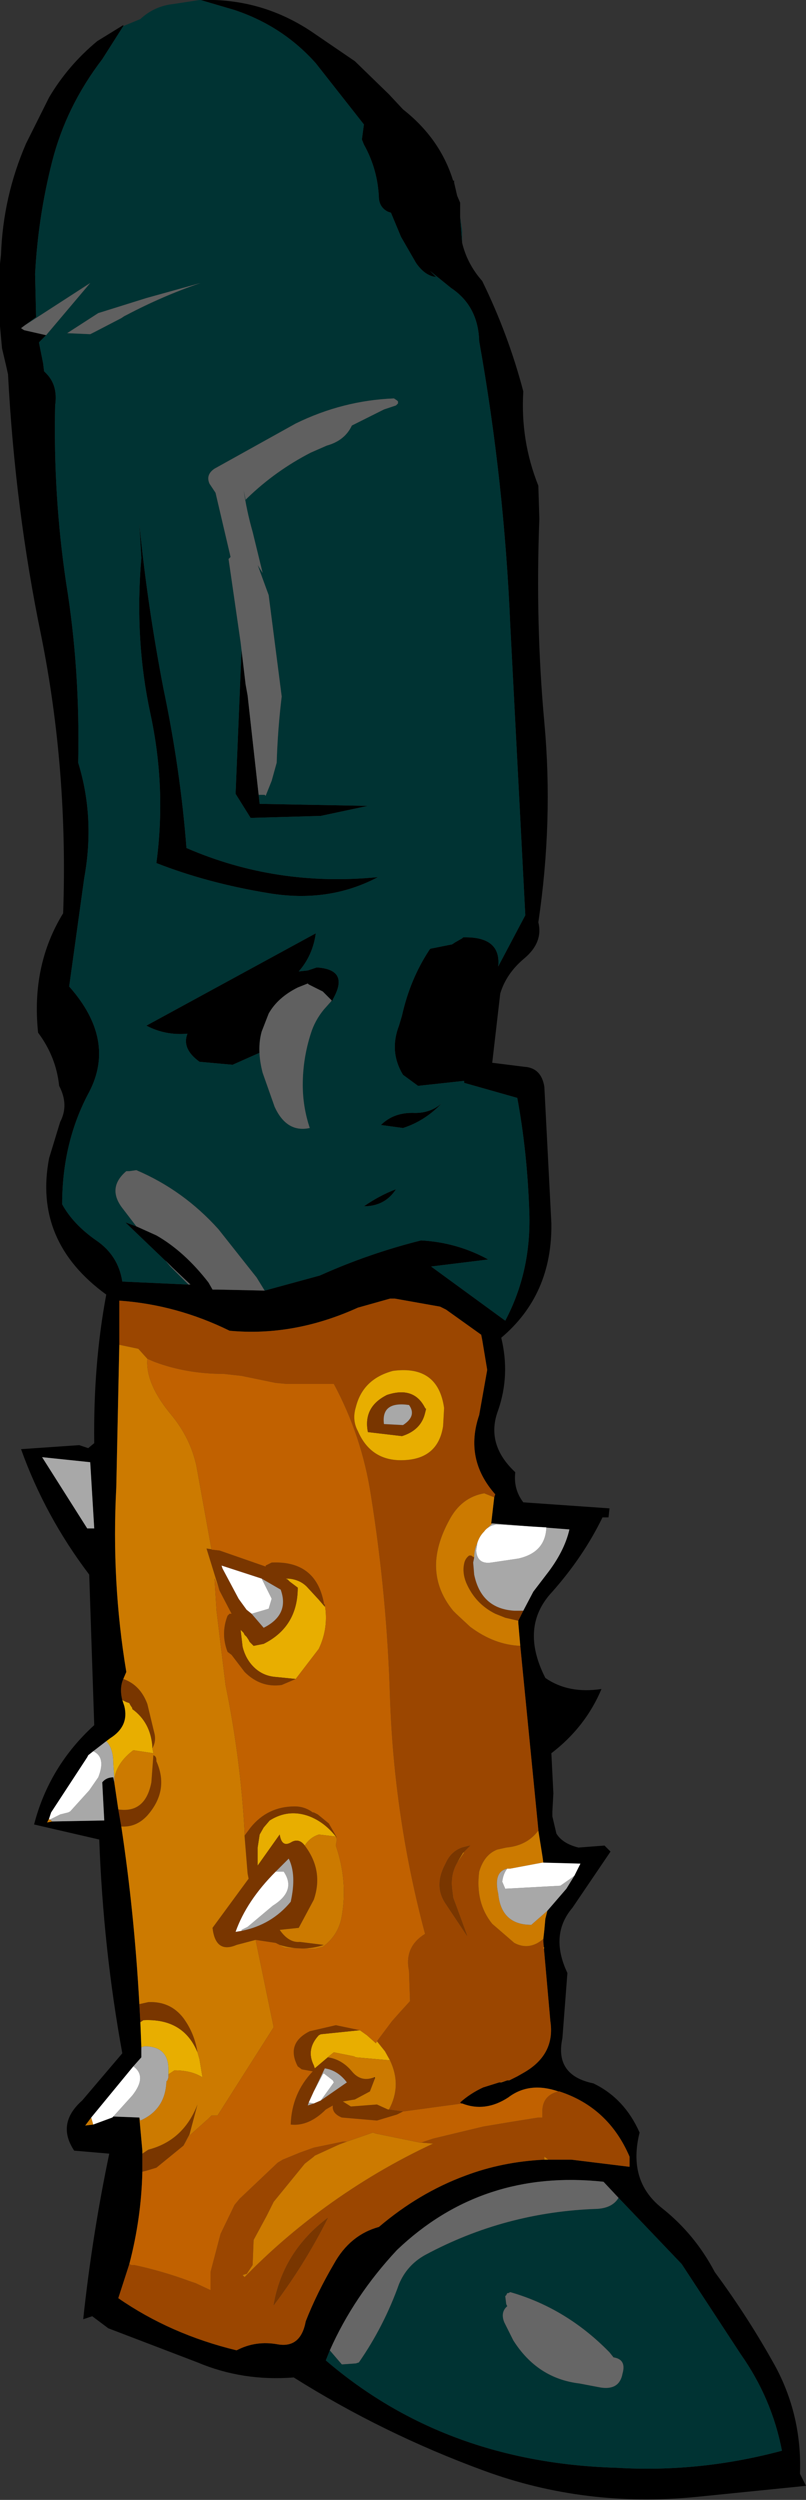 <?xml version="1.0" encoding="UTF-8" standalone="no"?>
<svg xmlns:xlink="http://www.w3.org/1999/xlink" height="124.55px" width="40.2px" xmlns="http://www.w3.org/2000/svg">
  <rect width="100%" height="100%" fill="#333333" stroke="none"/>
  <g transform="matrix(1.0, 0.0, 0.0, 1.0, 9.55, 6.25)">
    <path d="M13.5 5.85 Q13.75 6.9 14.5 7.75 15.8 10.4 16.55 13.25 16.4 15.7 17.3 17.95 L17.35 19.6 Q17.15 24.85 17.6 29.75 18.05 34.65 17.3 39.7 17.55 40.7 16.6 41.5 15.7 42.25 15.4 43.25 L15.0 46.7 16.6 46.9 Q17.45 46.95 17.6 47.9 L17.95 54.7 Q18.0 58.25 15.45 60.4 15.9 62.25 15.3 64.0 14.65 65.7 16.15 67.1 16.05 67.95 16.55 68.6 L20.85 68.9 20.8 69.35 20.5 69.35 Q19.55 71.3 18.0 73.05 16.35 74.8 17.65 77.35 18.8 78.15 20.45 77.9 19.65 79.8 17.95 81.1 L18.05 83.1 18.0 84.0 18.0 84.15 18.0 84.25 18.2 85.1 Q18.5 85.6 19.3 85.8 L20.6 85.7 20.9 86.0 19.0 88.8 Q17.85 90.15 18.75 92.05 L18.5 95.3 Q18.1 97.15 20.05 97.55 21.6 98.3 22.35 100.0 21.75 102.4 23.45 103.75 25.1 105.05 26.1 106.95 27.8 109.25 29.15 111.7 30.45 114.15 30.35 117.0 L30.65 117.6 25.2 118.15 Q19.65 118.7 14.6 116.85 9.55 115.0 5.1 112.2 2.55 112.4 0.3 111.45 L-4.15 109.75 -4.95 109.15 -5.4 109.3 Q-4.95 105.1 -4.1 101.05 L-5.85 100.9 Q-6.75 99.55 -5.45 98.4 L-3.45 96.05 Q-4.4 90.85 -4.6 85.4 L-7.85 84.65 Q-7.1 81.75 -4.85 79.7 L-5.1 72.2 Q-7.3 69.3 -8.5 65.95 L-5.6 65.75 -5.15 65.9 -4.85 65.65 Q-4.9 61.7 -4.25 58.25 -7.9 55.6 -7.1 51.45 L-6.55 49.65 Q-6.1 48.8 -6.6 47.85 -6.75 46.4 -7.65 45.2 -8.0 41.85 -6.4 39.25 -6.15 32.1 -7.5 25.4 -8.8 19.1 -9.15 12.4 L-9.25 11.95 -9.45 11.1 -9.55 10.0 -9.55 6.9 -9.5 6.45 Q-9.4 3.55 -8.25 0.9 L-7.1 -1.4 Q-6.15 -3.0 -4.7 -4.2 L-4.05 -4.6 -3.4 -5.0 -3.4 -4.95 -4.45 -3.3 Q-6.25 -0.95 -6.95 1.8 -7.65 4.55 -7.8 7.4 L-7.75 9.55 -8.3 9.95 -8.5 10.1 -8.35 10.2 -7.25 10.45 -7.55 10.75 -7.6 10.8 -7.6 10.85 -7.4 11.85 -7.35 12.25 -7.25 12.35 Q-6.65 12.95 -6.8 13.95 -6.9 18.45 -6.25 22.8 -5.55 27.1 -5.65 31.75 -4.8 34.5 -5.35 37.5 L-6.1 42.9 Q-3.75 45.55 -5.1 48.15 -6.45 50.65 -6.45 53.75 -5.9 54.75 -4.75 55.55 -3.65 56.3 -3.45 57.6 L-0.15 57.75 -0.05 57.75 -0.95 56.9 -3.3 54.65 -2.75 54.85 -1.75 55.3 Q-0.35 56.1 0.85 57.65 L1.05 58.0 1.3 58.0 3.65 58.05 6.4 57.3 Q8.85 56.2 11.45 55.55 13.25 55.65 14.8 56.5 L11.95 56.85 15.65 59.55 Q16.95 57.1 16.85 54.15 16.75 51.15 16.25 48.45 L13.6 47.7 13.6 47.25 13.6 47.6 11.3 47.85 10.55 47.3 Q9.85 46.15 10.35 44.85 L10.5 44.35 Q10.9 42.55 11.85 41.1 11.9 41.0 12.0 41.0 L13.0 40.8 13.15 40.7 13.5 40.5 13.55 40.45 Q15.45 40.4 15.3 41.9 L16.65 39.35 15.9 24.9 Q15.6 17.75 14.35 10.75 14.3 9.0 12.95 8.1 L11.9 7.25 12.2 7.55 Q11.65 7.5 11.2 6.85 L10.45 5.55 9.95 4.35 9.8 4.3 Q9.4 4.1 9.35 3.65 9.3 2.2 8.6 0.95 L8.5 0.7 8.6 -0.05 6.2 -3.1 Q4.55 -4.95 2.15 -5.75 L0.45 -6.25 Q3.45 -6.35 5.95 -4.7 L8.15 -3.2 9.85 -1.55 10.55 -0.8 Q12.4 0.65 13.05 2.75 L13.1 2.75 13.1 2.85 13.25 3.5 13.4 3.85 13.4 4.55 13.5 5.85 M3.35 33.35 L3.4 33.8 8.8 33.9 6.45 34.4 2.95 34.5 2.2 33.3 2.5 26.05 2.7 27.85 2.8 28.4 3.35 33.35 M15.1 68.35 L15.15 68.2 Q13.6 66.45 14.35 64.25 L14.75 62.0 14.5 60.5 14.45 60.25 12.7 59.0 12.4 58.85 10.15 58.45 9.95 58.45 9.9 58.45 8.3 58.9 Q5.1 60.35 1.9 60.05 -0.75 58.75 -3.6 58.55 L-3.6 60.75 -3.75 67.85 Q-4.0 72.55 -3.25 77.05 L-3.4 77.4 Q-3.6 77.85 -3.45 78.45 L-3.35 78.75 Q-3.1 79.75 -4.05 80.35 L-4.25 80.5 -4.9 81.0 -5.15 81.2 -5.2 81.3 -7.0 84.05 -7.1 84.35 -7.2 84.55 -6.95 84.5 -4.35 84.45 -4.45 82.55 Q-4.25 82.3 -3.9 82.3 L-3.85 82.55 -3.65 83.9 -3.5 84.75 Q-2.85 89.05 -2.6 93.6 L-2.55 94.5 -2.5 95.75 -2.5 96.25 -2.9 96.7 -5.0 99.25 -5.3 99.65 -4.9 99.6 -3.95 99.25 -3.9 99.2 -2.6 99.25 -2.45 100.9 -2.45 101.05 -2.45 101.95 Q-2.5 104.25 -3.1 106.55 L-3.65 108.25 Q-1.05 110.05 2.25 110.85 3.2 110.35 4.3 110.55 5.45 110.75 5.7 109.4 6.25 108.0 7.1 106.55 7.9 105.1 9.35 104.7 11.35 103.0 13.65 102.15 15.5 101.45 17.6 101.35 L17.8 101.35 18.95 101.35 21.8 101.7 21.85 101.7 21.85 101.2 Q20.8 98.75 18.35 97.95 L18.3 97.95 Q16.85 97.45 15.8 98.25 14.65 99.0 13.5 98.55 L13.45 98.55 13.4 98.5 Q13.9 98.05 14.55 97.75 L15.35 97.5 15.45 97.5 15.6 97.45 15.75 97.4 15.85 97.4 16.25 97.2 16.6 97.0 Q18.15 96.1 17.9 94.45 L17.55 90.5 17.55 90.35 17.6 89.9 17.65 89.35 17.75 88.95 18.7 87.85 19.1 87.2 19.4 86.6 17.55 86.55 17.5 86.2 17.3 84.95 17.3 84.9 16.4 75.75 16.3 74.6 16.3 74.5 16.55 74.0 17.05 73.05 17.7 72.2 Q18.6 71.05 18.85 69.95 L15.0 69.65 14.95 69.65 15.1 68.35 M17.55 90.85 L17.6 90.8 17.55 90.75 17.55 90.85 M21.3 103.25 L20.55 102.45 Q14.5 101.8 10.25 105.85 8.1 108.15 6.9 110.85 L6.7 111.35 Q12.65 116.45 21.2 116.7 25.35 116.95 29.45 115.85 28.95 113.25 27.4 111.05 L24.45 106.55 21.3 103.25 M-2.6 19.85 Q-2.2 23.9 -1.4 28.05 -0.55 32.1 -0.25 36.0 4.25 37.95 9.3 37.45 6.85 38.75 3.85 38.25 0.8 37.75 -1.75 36.75 -1.25 33.0 -2.05 29.3 -2.85 25.6 -2.5 21.55 L-2.6 19.85 M3.5 45.15 L3.4 46.2 2.05 46.8 0.4 46.65 Q-0.5 46.0 -0.2 45.25 -1.3 45.35 -2.25 44.85 L6.2 40.25 Q6.05 41.35 5.35 42.15 L5.8 42.1 6.25 41.95 Q7.8 42.05 7.15 43.35 L7.0 43.65 6.55 43.15 5.85 42.8 5.8 42.75 5.3 42.95 Q4.3 43.45 3.85 44.25 L3.5 45.15 M11.15 49.2 Q11.95 49.2 12.5 48.7 11.65 49.6 10.55 49.95 L9.45 49.8 Q10.1 49.15 11.15 49.2 M8.6 53.85 Q9.4 53.3 10.2 53.0 9.65 53.85 8.6 53.85 M-5.2 69.9 L-4.85 69.9 -5.05 66.6 -7.45 66.35 -5.2 69.9 M9.15 97.3 L9.1 97.25 9.15 97.25 9.15 97.3" fill="#000000" fill-rule="evenodd" stroke="none"/>
    <path d="M-3.4 -4.95 L-2.55 -5.3 Q-1.85 -5.95 -0.9 -6.05 L0.4 -6.25 0.45 -6.25 2.15 -5.75 Q4.55 -4.95 6.2 -3.1 L8.6 -0.05 8.5 0.7 8.6 0.95 Q9.3 2.2 9.35 3.65 9.4 4.1 9.8 4.3 L9.95 4.35 10.45 5.55 11.2 6.85 Q11.65 7.5 12.2 7.55 L11.9 7.25 12.95 8.1 Q14.3 9.0 14.35 10.75 15.6 17.75 15.9 24.9 L16.65 39.35 15.3 41.9 Q15.45 40.4 13.55 40.45 L13.5 40.5 13.15 40.7 13.0 40.8 12.0 41.0 Q11.9 41.0 11.85 41.1 10.9 42.55 10.5 44.35 L10.35 44.85 Q9.85 46.15 10.55 47.3 L11.3 47.85 13.6 47.6 13.6 47.25 13.6 47.7 16.25 48.45 Q16.75 51.15 16.85 54.15 16.95 57.1 15.65 59.55 L11.95 56.85 14.8 56.5 Q13.25 55.65 11.45 55.55 8.85 56.2 6.4 57.3 L3.65 58.05 3.25 57.4 1.35 55.0 Q-0.4 53.05 -2.75 52.05 L-3.1 52.1 -3.25 52.1 Q-4.25 52.95 -3.4 54.0 L-2.75 54.85 -3.3 54.65 -0.95 56.9 -1.3 56.55 -1.05 56.85 -0.15 57.75 -3.45 57.6 Q-3.65 56.3 -4.75 55.55 -5.9 54.75 -6.45 53.75 -6.45 50.65 -5.1 48.15 -3.75 45.55 -6.1 42.9 L-5.35 37.5 Q-4.8 34.5 -5.65 31.75 -5.55 27.1 -6.25 22.8 -6.9 18.45 -6.8 13.95 -6.65 12.95 -7.25 12.35 L-7.35 12.25 -7.4 11.85 -7.6 10.85 -7.6 10.8 -7.55 10.75 -7.25 10.45 -5.05 7.85 -8.3 9.95 -7.75 9.55 -7.8 7.4 Q-7.65 4.55 -6.95 1.8 -6.25 -0.95 -4.45 -3.3 L-3.4 -4.95 M13.4 4.55 L13.5 5.25 13.5 5.85 13.4 4.55 M-4.85 10.3 L-3.5 9.6 -3.35 9.5 -3.25 9.45 Q-1.45 8.5 0.45 7.85 L-2.25 8.6 -4.65 9.35 -6.2 10.35 -5.05 10.4 -4.85 10.3 M3.35 33.35 L3.65 33.35 3.7 33.4 4.0 32.65 4.25 31.75 Q4.3 30.1 4.5 28.45 L3.85 23.4 3.3 21.9 3.55 22.3 3.05 20.25 Q2.75 19.2 2.6 18.15 L2.7 18.65 2.8 18.55 Q4.2 17.2 5.95 16.3 L6.75 15.95 Q7.65 15.7 8.0 14.95 L9.6 14.15 10.2 13.95 10.3 13.85 10.3 13.75 10.25 13.7 10.1 13.6 Q7.55 13.7 5.2 14.85 L1.15 17.1 Q0.7 17.4 0.9 17.85 L1.2 18.3 1.95 21.5 1.85 21.6 2.45 25.75 2.7 27.85 2.5 26.05 2.2 33.3 2.95 34.5 6.45 34.4 8.8 33.9 3.4 33.8 3.35 33.35 M21.3 103.25 L24.45 106.55 27.4 111.05 Q28.95 113.25 29.45 115.85 25.35 116.95 21.2 116.7 12.65 116.45 6.7 111.35 L6.9 110.85 7.5 111.55 8.2 111.5 8.35 111.45 Q9.6 109.65 10.35 107.55 10.75 106.6 11.65 106.1 15.65 103.95 20.25 103.8 21.0 103.75 21.3 103.25 M15.8 108.0 L15.75 108.0 15.7 108.1 15.65 108.15 15.7 108.55 15.75 108.65 Q15.4 108.95 15.6 109.45 L16.05 110.35 Q17.25 112.25 19.35 112.5 L20.4 112.7 Q21.35 112.85 21.5 112.0 21.7 111.3 21.05 111.2 L20.85 110.95 Q18.7 108.75 15.9 107.95 L15.8 108.0 M6.55 43.15 L7.0 43.65 7.15 43.35 Q7.8 42.05 6.25 41.95 L5.8 42.1 5.35 42.15 Q6.05 41.35 6.2 40.25 L-2.25 44.85 Q-1.3 45.35 -0.2 45.25 -0.5 46.0 0.4 46.65 L2.05 46.8 3.4 46.2 3.5 45.15 Q3.25 46.05 3.55 47.2 L4.15 48.9 Q4.75 50.2 5.9 49.95 5.55 48.9 5.55 47.8 5.55 46.5 5.95 45.25 6.15 44.6 6.6 44.05 L7.0 43.6 6.55 43.15 M-2.6 19.85 L-2.5 21.55 Q-2.85 25.6 -2.05 29.3 -1.25 33.0 -1.75 36.75 0.8 37.75 3.85 38.25 6.85 38.75 9.3 37.45 4.25 37.95 -0.25 36.0 -0.55 32.1 -1.4 28.05 -2.2 23.9 -2.6 19.85 M11.15 49.2 Q10.1 49.15 9.45 49.8 L10.55 49.95 Q11.65 49.6 12.5 48.7 11.95 49.2 11.15 49.2 M8.6 53.85 Q9.65 53.85 10.2 53.0 9.4 53.3 8.6 53.85" fill="#003333" fill-rule="evenodd" stroke="none"/>
    <path d="M-8.3 9.95 L-5.05 7.85 -7.25 10.45 -8.35 10.2 -8.5 10.1 -8.3 9.95 M-0.15 57.75 L-1.05 56.85 -1.3 56.55 -0.95 56.9 -0.05 57.75 -0.15 57.75 M-2.75 54.85 L-3.4 54.0 Q-4.25 52.95 -3.25 52.1 L-3.1 52.1 -2.75 52.05 Q-0.4 53.05 1.35 55.0 L3.25 57.4 3.65 58.05 1.3 58.0 1.05 58.0 0.85 57.65 Q-0.35 56.1 -1.75 55.3 L-2.75 54.85 M-4.85 10.3 L-5.05 10.4 -6.2 10.35 -4.65 9.35 -2.25 8.6 0.45 7.85 Q-1.45 8.5 -3.25 9.45 L-3.35 9.5 -3.5 9.6 -4.85 10.3 M2.7 27.85 L2.45 25.75 1.85 21.6 1.95 21.5 1.2 18.3 0.9 17.85 Q0.7 17.4 1.15 17.1 L5.2 14.85 Q7.55 13.7 10.1 13.6 L10.25 13.7 10.3 13.75 10.3 13.85 10.2 13.95 9.6 14.15 8.0 14.95 Q7.65 15.7 6.75 15.95 L5.95 16.3 Q4.2 17.2 2.8 18.55 L2.7 18.65 2.6 18.15 Q2.75 19.2 3.05 20.25 L3.55 22.3 3.3 21.9 3.85 23.4 4.5 28.45 Q4.3 30.1 4.25 31.75 L4.0 32.65 3.7 33.4 3.65 33.35 3.35 33.35 2.8 28.4 2.7 27.85 M6.55 43.15 L7.0 43.6 6.6 44.05 Q6.15 44.6 5.95 45.25 5.55 46.5 5.55 47.8 5.55 48.9 5.9 49.95 4.75 50.2 4.15 48.9 L3.55 47.2 Q3.25 46.05 3.5 45.15 L3.85 44.25 Q4.3 43.45 5.3 42.95 L5.8 42.75 5.85 42.8 6.55 43.15" fill="#606060" fill-rule="evenodd" stroke="none"/>
    <path d="M-3.6 60.75 L-3.6 58.55 Q-0.75 58.75 1.9 60.05 5.1 60.35 8.3 58.9 L9.9 58.45 9.95 58.45 10.15 58.45 12.4 58.85 12.7 59.0 14.45 60.25 14.5 60.5 14.75 62.0 14.35 64.25 Q13.6 66.45 15.15 68.2 L15.1 68.35 14.6 68.15 Q13.45 68.35 12.85 69.5 12.25 70.6 12.2 71.6 12.15 72.9 13.05 74.0 L13.2 74.15 13.9 74.8 Q15.1 75.7 16.4 75.75 L17.3 84.9 17.3 84.95 Q16.75 85.7 15.7 85.8 L15.25 85.9 Q14.6 86.15 14.35 87.0 14.15 88.55 15.0 89.6 L16.1 90.55 Q16.85 90.95 17.55 90.35 L17.55 90.5 17.9 94.45 Q18.15 96.1 16.6 97.0 L16.25 97.2 15.85 97.4 15.75 97.4 15.35 97.5 14.55 97.75 Q13.9 98.05 13.4 98.5 L13.45 98.55 13.5 98.55 10.55 98.95 9.8 98.85 9.85 98.85 Q10.5 97.65 9.9 96.4 L9.65 95.95 9.25 95.45 10.0 94.45 10.4 94.0 10.9 93.45 10.85 91.95 Q10.6 90.75 11.65 90.1 10.1 84.3 9.9 78.3 9.75 73.25 8.95 68.25 8.5 65.3 7.1 62.7 L4.75 62.7 4.2 62.65 2.5 62.3 1.6 62.2 Q-0.25 62.2 -1.85 61.6 L-2.2 61.45 -2.65 60.95 -3.6 60.75 M18.3 97.95 L18.35 97.95 Q20.8 98.75 21.85 101.2 L21.85 101.7 21.8 101.7 18.95 101.35 17.8 101.35 17.6 101.2 17.6 101.35 Q15.5 101.45 13.65 102.15 11.35 103.0 9.35 104.7 7.9 105.1 7.1 106.55 6.25 108.0 5.7 109.4 5.45 110.75 4.3 110.55 3.2 110.35 2.25 110.85 -1.05 110.05 -3.65 108.25 L-3.1 106.55 -3.0 106.6 -2.85 106.6 Q-1.45 106.9 -0.1 107.4 L0.2 107.5 0.95 107.85 0.95 106.95 1.45 105.05 2.15 103.6 2.4 103.3 4.3 101.5 4.55 101.35 5.4 101.0 6.1 100.75 7.55 100.45 7.75 100.45 7.35 100.6 6.15 101.15 6.1 101.2 5.65 101.55 4.1 103.45 3.75 104.15 3.1 105.35 3.05 106.6 2.75 107.05 2.7 107.05 2.55 107.1 2.65 107.2 Q4.5 105.3 6.7 103.7 9.25 101.85 12.05 100.55 L11.45 100.5 12.05 100.3 14.55 99.7 16.05 99.45 17.3 99.25 17.5 99.25 17.5 98.95 Q17.5 98.15 18.3 97.95 M12.55 64.8 L12.6 63.9 Q12.3 61.75 10.05 62.05 8.55 62.45 8.2 63.85 8.0 64.5 8.3 65.05 8.95 66.55 10.55 66.5 12.3 66.45 12.55 64.8 M13.55 86.05 L13.9 85.7 13.5 85.8 Q12.95 86.0 12.7 86.55 L12.65 86.65 Q12.1 87.7 12.65 88.55 L13.75 90.2 13.2 88.7 13.05 88.3 13.0 87.9 Q12.9 87.15 13.25 86.55 L13.6 86.05 13.55 86.05 M6.8 104.25 Q4.55 105.95 4.1 108.6 5.65 106.55 6.8 104.25" fill="#9b4600" fill-rule="evenodd" stroke="none"/>
    <path d="M-2.5 95.75 L-2.55 94.5 -2.4 94.4 Q-0.4 94.3 0.3 96.0 L0.4 96.35 0.55 97.25 Q0.0 96.9 -0.85 96.9 L-1.15 97.1 -1.15 97.25 -1.15 96.95 Q-1.1 95.7 -2.35 95.7 L-2.5 95.75 M-4.25 80.5 L-4.05 80.35 Q-3.1 79.75 -3.35 78.75 L-3.45 78.45 -3.25 78.55 -3.1 78.6 -3.05 78.7 -2.95 78.85 -2.95 78.9 Q-2.05 79.55 -1.95 80.75 L-1.95 80.85 -1.9 81.1 -2.9 80.95 Q-3.7 81.55 -3.85 82.35 L-3.9 81.6 Q-3.9 80.85 -4.25 80.5 M9.25 95.45 L9.65 95.95 9.9 96.4 8.2 96.25 8.1 96.2 7.1 96.0 6.85 96.2 6.8 96.25 6.15 96.8 6.1 96.65 Q5.7 95.85 6.35 95.15 L6.45 95.1 8.4 94.9 8.75 95.15 9.2 95.55 9.25 95.45 M12.55 64.8 Q12.3 66.45 10.55 66.5 8.95 66.55 8.3 65.05 8.0 64.5 8.2 63.85 8.55 62.45 10.05 62.05 12.3 61.75 12.6 63.9 L12.55 64.8 M11.7 63.95 L11.65 63.9 Q11.1 62.8 9.75 63.25 8.55 63.85 8.8 65.1 L10.5 65.3 Q11.45 65.0 11.65 64.15 L11.7 63.95 M5.2 77.4 L4.2 77.3 Q3.55 77.25 3.1 76.8 2.7 76.4 2.55 75.8 L2.45 74.95 2.5 75.0 2.6 75.1 2.65 75.2 2.75 75.3 2.85 75.45 2.9 75.55 3.0 75.65 3.1 75.75 3.6 75.65 Q5.3 74.8 5.3 72.85 L4.9 72.55 4.8 72.45 4.7 72.4 4.85 72.4 Q5.4 72.45 5.75 72.8 L6.35 73.45 6.65 73.8 6.65 73.7 Q6.85 74.85 6.35 75.9 L5.2 77.4 M3.7 71.75 L3.7 71.8 3.95 71.9 3.7 71.8 3.7 71.75 M5.65 85.7 Q5.35 85.3 4.95 85.55 4.5 85.8 4.4 85.15 L3.3 86.7 3.3 85.8 3.4 85.15 3.6 84.8 3.9 84.45 Q4.85 83.85 5.9 84.25 6.65 84.55 7.2 85.25 L6.35 85.15 Q5.9 85.3 5.65 85.7" fill="#e8ae00" fill-rule="evenodd" stroke="none"/>
    <path d="M16.55 74.0 L16.3 74.5 15.65 74.35 15.15 74.15 Q14.15 73.65 13.7 72.6 13.5 72.1 13.6 71.65 13.65 71.4 13.85 71.25 L13.95 71.25 14.1 71.35 14.05 71.6 14.1 72.2 Q14.45 73.9 16.1 74.0 L16.55 74.0 M-2.45 101.95 L-2.45 101.05 -2.15 100.85 Q-0.4 100.4 0.3 98.6 L-0.1 100.1 -0.4 100.65 -1.75 101.75 -2.25 101.9 -2.45 101.95 M-2.55 94.5 L-2.6 93.6 -2.15 93.5 Q-1.05 93.45 -0.4 94.3 0.15 95.05 0.3 96.0 -0.4 94.3 -2.4 94.4 L-2.55 94.5 M-3.5 84.75 L-3.65 83.9 Q-2.3 84.1 -2.0 82.55 L-1.9 81.2 Q-1.75 81.25 -1.75 81.45 L-1.75 81.5 Q-1.1 82.95 -2.2 84.2 -2.75 84.8 -3.5 84.75 M-3.45 78.45 Q-3.6 77.85 -3.4 77.4 -2.55 77.7 -2.2 78.65 L-1.9 79.9 -1.85 80.1 Q-1.75 80.5 -1.95 80.85 L-1.95 80.75 Q-2.05 79.55 -2.95 78.9 L-2.95 78.85 -3.05 78.7 -3.1 78.6 -3.25 78.55 -3.45 78.45 M9.8 98.85 L10.55 98.95 10.25 99.1 9.25 99.4 7.5 99.25 Q7.0 99.05 7.05 98.65 L6.7 98.85 Q5.85 99.7 4.95 99.6 5.0 98.05 6.05 96.95 L5.5 96.85 5.3 96.7 Q4.7 95.55 5.9 94.95 L7.2 94.65 8.4 94.9 6.45 95.1 6.35 95.15 Q5.7 95.85 6.1 96.65 L6.15 96.8 6.8 96.25 Q7.5 96.35 8.0 96.95 8.45 97.5 9.1 97.25 L9.15 97.3 8.9 97.95 8.15 98.35 7.55 98.45 7.95 98.7 9.25 98.6 9.8 98.85 M11.7 63.95 L11.65 64.15 Q11.45 65.0 10.5 65.3 L8.8 65.1 Q8.55 63.85 9.75 63.25 11.1 62.8 11.65 63.9 L11.7 63.95 M13.25 86.55 Q12.9 87.15 13.0 87.9 L13.05 88.3 13.2 88.7 13.75 90.2 12.65 88.55 Q12.1 87.7 12.65 86.65 L12.7 86.55 Q12.95 86.0 13.5 85.8 L13.9 85.7 13.55 86.05 13.25 86.55 M9.6 64.7 L10.55 64.75 Q11.25 64.3 10.85 63.75 9.45 63.55 9.6 64.7 M6.65 73.7 L6.65 73.8 6.35 73.45 5.75 72.8 Q5.4 72.45 4.85 72.4 L4.7 72.4 4.8 72.45 4.9 72.55 5.3 72.85 Q5.3 74.8 3.6 75.65 L3.1 75.75 3.0 75.65 2.9 75.55 2.85 75.45 2.75 75.3 2.65 75.2 2.6 75.1 2.5 75.0 2.45 74.95 2.55 75.8 Q2.7 76.4 3.1 76.8 3.55 77.25 4.2 77.3 L5.2 77.4 4.5 77.7 Q3.45 77.85 2.65 77.05 L2.0 76.2 1.8 76.05 Q1.45 75.15 1.8 74.25 L1.9 74.15 2.0 74.15 1.4 73.0 0.75 70.9 1.4 71.0 3.7 71.8 3.95 71.9 3.7 71.8 3.7 71.75 4.0 71.6 Q6.2 71.5 6.6 73.6 L6.6 73.65 6.65 73.7 M3.5 72.4 L1.5 71.75 1.55 71.9 2.35 73.4 3.6 74.85 Q4.9 74.2 4.45 72.95 L3.5 72.4 M2.65 85.2 L2.95 84.8 Q3.8 83.75 5.15 83.75 5.65 83.75 6.05 84.05 L6.1 84.05 6.2 84.1 6.3 84.15 6.85 84.6 7.25 85.3 7.2 85.25 Q6.65 84.55 5.9 84.25 4.85 83.85 3.9 84.45 L3.6 84.8 3.4 85.15 3.3 85.8 3.3 86.7 4.4 85.15 Q4.5 85.8 4.95 85.55 5.35 85.3 5.65 85.7 6.6 86.95 6.1 88.4 L5.35 89.8 4.4 89.9 Q4.85 90.55 5.4 90.5 L6.6 90.65 Q5.55 91.0 4.4 90.65 L4.2 90.55 3.2 90.4 2.25 90.65 Q1.2 91.1 1.05 89.8 L2.85 87.35 2.8 87.1 2.65 85.25 2.65 85.2 M2.5 89.95 Q4.0 89.65 4.95 88.5 5.25 87.15 4.85 86.35 L4.2 87.0 Q2.75 88.45 2.2 90.0 L2.5 89.95 M6.1 97.95 L5.85 98.5 5.8 98.65 6.1 98.55 6.45 98.4 7.75 97.5 Q7.3 96.9 6.65 96.8 L6.1 97.95 M6.8 104.25 Q5.65 106.55 4.1 108.6 4.55 105.95 6.8 104.25" fill="#793600" fill-rule="evenodd" stroke="none"/>
    <path d="M15.1 68.35 L14.95 69.65 15.0 69.65 14.95 69.7 14.6 70.05 Q14.35 70.3 14.25 70.65 14.1 70.95 14.1 71.35 L13.95 71.25 13.85 71.25 Q13.65 71.4 13.6 71.65 13.5 72.1 13.7 72.6 14.15 73.65 15.15 74.15 L15.65 74.35 16.3 74.5 16.3 74.6 16.4 75.75 Q15.1 75.7 13.9 74.8 L13.2 74.15 13.05 74.0 Q12.15 72.9 12.2 71.6 12.25 70.6 12.85 69.5 13.45 68.35 14.6 68.15 L15.1 68.35 M17.3 84.95 L17.5 86.2 17.55 86.55 17.5 86.55 15.9 86.85 15.75 86.85 Q15.05 87.0 15.3 88.1 15.45 89.65 16.95 89.65 L17.75 88.95 17.65 89.35 17.6 89.9 17.55 90.35 17.55 90.5 17.55 90.35 Q16.85 90.95 16.1 90.55 L15.0 89.6 Q14.15 88.55 14.35 87.0 14.6 86.15 15.25 85.9 L15.7 85.8 Q16.75 85.7 17.3 84.95 M21.85 101.7 L21.8 101.7 21.85 101.7 M17.8 101.35 L17.6 101.35 17.6 101.2 17.8 101.35 M-2.45 101.05 L-2.45 100.9 -2.6 99.25 -2.55 99.4 Q-1.3 98.85 -1.25 97.45 L-1.2 97.4 -1.15 97.25 -1.15 97.1 -0.85 96.9 Q0.0 96.9 0.55 97.25 L0.4 96.35 0.3 96.0 Q0.15 95.05 -0.4 94.3 -1.05 93.45 -2.15 93.5 L-2.6 93.6 Q-2.85 89.05 -3.5 84.75 -2.75 84.8 -2.2 84.2 -1.1 82.95 -1.75 81.5 L-1.75 81.45 Q-1.75 81.25 -1.9 81.2 L-2.0 82.55 Q-2.3 84.1 -3.65 83.9 L-3.85 82.55 -3.85 82.4 -3.85 82.35 Q-3.7 81.55 -2.9 80.95 L-1.9 81.1 -1.95 80.85 Q-1.75 80.5 -1.85 80.1 L-1.9 79.9 -2.2 78.65 Q-2.55 77.7 -3.4 77.4 L-3.25 77.05 Q-4.0 72.55 -3.75 67.85 L-3.6 60.75 -2.65 60.95 -2.2 61.45 Q-2.3 62.7 -1.0 64.25 -0.05 65.4 0.25 66.8 L1.0 70.95 1.4 71.0 0.75 70.9 1.4 73.0 1.15 72.4 1.25 74.0 1.7 77.7 Q2.45 81.35 2.65 85.05 L2.65 85.2 2.65 85.25 2.8 87.1 2.85 87.35 1.05 89.8 Q1.2 91.1 2.25 90.65 L3.2 90.4 4.1 94.75 1.3 99.15 1.0 99.15 0.85 99.3 -0.1 100.15 -0.4 100.65 -0.1 100.1 0.3 98.6 Q-0.4 100.4 -2.15 100.85 L-2.45 101.05 M-4.9 99.6 L-5.3 99.65 -5.0 99.25 -4.9 99.6 M-6.95 84.5 L-7.2 84.55 -7.1 84.35 -7.1 84.4 -7.05 84.4 -6.95 84.5 M9.9 96.4 Q10.5 97.65 9.85 98.85 L9.8 98.85 9.25 98.6 7.95 98.7 7.55 98.45 8.15 98.35 8.9 97.95 9.15 97.3 9.15 97.25 9.1 97.25 Q8.45 97.5 8.0 96.95 7.5 96.35 6.8 96.25 L6.85 96.2 7.1 96.0 8.1 96.2 8.2 96.25 9.9 96.4 M13.25 86.55 L13.55 86.05 13.6 86.05 13.25 86.55 M17.55 90.85 L17.55 90.75 17.6 90.8 17.55 90.85 M7.2 85.25 L7.25 85.4 7.2 85.7 Q7.8 87.45 7.5 89.2 7.35 90.15 6.55 90.75 L6.15 90.85 4.65 90.8 4.45 90.7 4.4 90.65 Q5.55 91.0 6.6 90.65 L5.4 90.5 Q4.85 90.55 4.4 89.9 L5.35 89.8 6.1 88.4 Q6.6 86.95 5.65 85.7 5.9 85.3 6.35 85.15 L7.2 85.25 M11.45 100.5 L12.05 100.55 Q9.25 101.85 6.7 103.7 4.5 105.3 2.65 107.2 L2.55 107.1 2.7 107.05 2.75 107.05 3.05 106.6 3.1 105.35 3.75 104.15 4.1 103.45 5.65 101.55 6.1 101.2 6.15 101.15 7.35 100.6 7.75 100.45 9.05 100.0 9.2 100.05 11.4 100.5 11.45 100.5" fill="#cc7a00" fill-rule="evenodd" stroke="none"/>
    <path d="M15.0 69.65 L18.85 69.95 Q18.6 71.05 17.7 72.2 L17.05 73.05 16.55 74.0 16.1 74.0 Q14.45 73.9 14.1 72.2 L14.05 71.6 14.1 71.35 Q14.1 70.95 14.25 70.65 L14.25 70.7 14.2 71.0 Q14.25 71.7 14.95 71.6 L16.3 71.4 Q17.65 71.1 17.7 69.85 L15.2 69.7 15.0 69.75 Q14.75 69.85 14.6 70.05 L14.95 69.7 15.0 69.65 M19.1 87.2 L18.7 87.85 17.75 88.95 16.95 89.65 Q15.45 89.65 15.3 88.1 15.05 87.0 15.75 86.85 15.55 87.1 15.5 87.5 L15.65 87.85 18.4 87.7 18.9 87.35 19.1 87.2 M-2.6 99.25 L-3.9 99.2 -2.95 98.15 Q-2.2 97.2 -2.9 96.7 L-2.5 96.25 -2.5 95.75 -2.35 95.7 Q-1.1 95.7 -1.15 96.95 L-1.15 97.25 -1.2 97.4 -1.25 97.45 Q-1.3 98.85 -2.55 99.4 L-2.6 99.25 M-3.85 82.55 L-3.9 82.3 Q-4.25 82.3 -4.45 82.55 L-4.35 84.45 -6.95 84.5 -7.05 84.4 -6.55 84.15 -6.15 84.05 -6.05 84.0 -5.1 82.95 -4.65 82.3 Q-4.25 81.3 -4.9 81.0 L-4.25 80.5 Q-3.9 80.85 -3.9 81.6 L-3.85 82.35 -3.85 82.4 -3.85 82.55 M9.6 64.7 Q9.45 63.55 10.85 63.75 11.25 64.3 10.55 64.75 L9.6 64.7 M3.5 72.4 L4.45 72.95 Q4.9 74.2 3.6 74.85 L2.35 73.4 2.75 73.95 3.0 74.15 3.85 73.9 4.0 73.4 3.5 72.4 M-5.2 69.9 L-7.45 66.35 -5.05 66.6 -4.85 69.9 -5.2 69.9 M2.5 89.95 L2.5 89.9 2.8 89.75 4.05 88.7 Q5.25 87.95 4.6 87.0 L4.2 87.0 4.85 86.35 Q5.25 87.15 4.95 88.5 4.0 89.65 2.5 89.95 M6.1 97.95 L6.65 96.8 Q7.3 96.9 7.75 97.5 L6.45 98.4 7.1 97.5 7.05 97.4 6.6 97.05 6.55 97.1 6.1 97.95 M6.1 98.55 L5.8 98.65 5.85 98.5 6.1 98.55" fill="#a8a8a8" fill-rule="evenodd" stroke="none"/>
    <path d="M17.55 86.55 L19.4 86.6 19.1 87.2 18.9 87.35 18.4 87.7 15.65 87.85 15.5 87.5 Q15.55 87.1 15.75 86.85 L15.9 86.85 17.5 86.55 17.55 86.55 M-3.9 99.2 L-3.95 99.25 -4.9 99.6 -5.0 99.25 -2.9 96.7 Q-2.2 97.2 -2.95 98.15 L-3.9 99.2 M-7.1 84.35 L-7.0 84.05 -5.2 81.3 -5.15 81.2 -4.9 81.0 Q-4.25 81.3 -4.65 82.3 L-5.1 82.95 -6.05 84.0 -6.15 84.05 -6.55 84.15 -7.05 84.4 -7.1 84.4 -7.1 84.35 M14.6 70.05 Q14.75 69.85 15.0 69.75 L15.2 69.7 17.7 69.85 Q17.65 71.1 16.3 71.4 L14.95 71.6 Q14.25 71.7 14.2 71.0 L14.25 70.7 14.25 70.65 Q14.35 70.3 14.6 70.05 M2.35 73.4 L1.55 71.9 1.5 71.75 3.5 72.4 4.0 73.4 3.85 73.9 3.0 74.15 2.75 73.95 2.35 73.4 M4.2 87.0 L4.6 87.0 Q5.25 87.95 4.05 88.7 L2.8 89.75 2.5 89.9 2.5 89.95 2.2 90.0 Q2.75 88.45 4.2 87.0 M5.85 98.5 L6.1 97.95 6.55 97.1 6.6 97.05 7.05 97.4 7.1 97.5 6.45 98.4 6.1 98.55 5.85 98.5" fill="#ffffff" fill-rule="evenodd" stroke="none"/>
    <path d="M15.75 97.4 L15.6 97.45 15.45 97.5 15.35 97.5 15.75 97.4 M13.5 98.55 Q14.65 99.0 15.8 98.25 16.85 97.45 18.3 97.95 17.5 98.15 17.5 98.95 L17.5 99.25 17.3 99.25 16.05 99.45 14.55 99.7 12.05 100.3 11.45 100.5 11.4 100.5 9.2 100.05 9.05 100.0 7.75 100.45 7.55 100.45 6.1 100.75 5.4 101.0 4.55 101.35 4.3 101.5 2.4 103.3 2.15 103.6 1.45 105.05 0.95 106.95 0.95 107.85 0.2 107.5 -0.1 107.4 Q-1.45 106.9 -2.85 106.6 L-3.0 106.6 -3.1 106.55 Q-2.5 104.25 -2.45 101.95 L-2.25 101.9 -1.75 101.75 -0.4 100.65 -0.1 100.15 0.85 99.3 1.0 99.15 1.3 99.15 4.1 94.75 3.2 90.4 4.2 90.55 4.4 90.65 4.45 90.7 4.65 90.8 6.15 90.85 6.55 90.75 Q7.35 90.15 7.5 89.2 7.8 87.45 7.2 85.7 L7.25 85.4 7.2 85.25 7.25 85.3 6.85 84.6 6.3 84.15 6.2 84.1 6.1 84.05 6.05 84.05 Q5.65 83.75 5.15 83.75 3.8 83.75 2.95 84.8 L2.65 85.2 2.65 85.05 Q2.45 81.35 1.7 77.7 L1.25 74.0 1.15 72.4 1.4 73.0 2.0 74.15 1.9 74.15 1.8 74.25 Q1.45 75.15 1.8 76.05 L2.0 76.2 2.65 77.05 Q3.45 77.85 4.5 77.7 L5.2 77.4 6.35 75.9 Q6.85 74.85 6.65 73.7 L6.6 73.65 6.6 73.6 Q6.2 71.5 4.0 71.6 L3.7 71.75 3.7 71.8 1.4 71.0 1.0 70.95 0.25 66.8 Q-0.05 65.4 -1.0 64.25 -2.3 62.7 -2.2 61.45 L-1.85 61.6 Q-0.25 62.2 1.6 62.2 L2.5 62.3 4.2 62.65 4.75 62.7 7.1 62.7 Q8.5 65.3 8.95 68.25 9.75 73.25 9.9 78.3 10.1 84.3 11.65 90.1 10.6 90.75 10.85 91.95 L10.9 93.45 10.4 94.0 10.0 94.45 9.25 95.45 9.2 95.55 8.75 95.15 8.4 94.9 7.2 94.65 5.9 94.95 Q4.7 95.55 5.3 96.7 L5.5 96.85 6.05 96.95 Q5.0 98.05 4.95 99.6 5.85 99.7 6.7 98.85 L7.05 98.65 Q7.0 99.05 7.5 99.25 L9.25 99.4 10.25 99.1 10.55 98.95 13.5 98.55" fill="#c16100" fill-rule="evenodd" stroke="none"/>
    <path d="M6.9 110.85 Q8.1 108.15 10.25 105.85 14.5 101.8 20.55 102.45 L21.3 103.25 Q21.0 103.75 20.25 103.8 15.65 103.95 11.65 106.1 10.75 106.6 10.35 107.55 9.6 109.65 8.35 111.45 L8.2 111.5 7.5 111.55 6.9 110.85 M15.8 108.0 L15.9 107.95 Q18.7 108.75 20.85 110.95 L21.05 111.2 Q21.7 111.3 21.5 112.0 21.35 112.85 20.4 112.7 L19.35 112.5 Q17.25 112.25 16.05 110.35 L15.6 109.45 Q15.4 108.95 15.75 108.65 L15.7 108.55 15.65 108.15 15.7 108.1 15.75 108.0 15.8 108.0" fill="#666666" fill-rule="evenodd" stroke="none"/>
  </g>
</svg>
